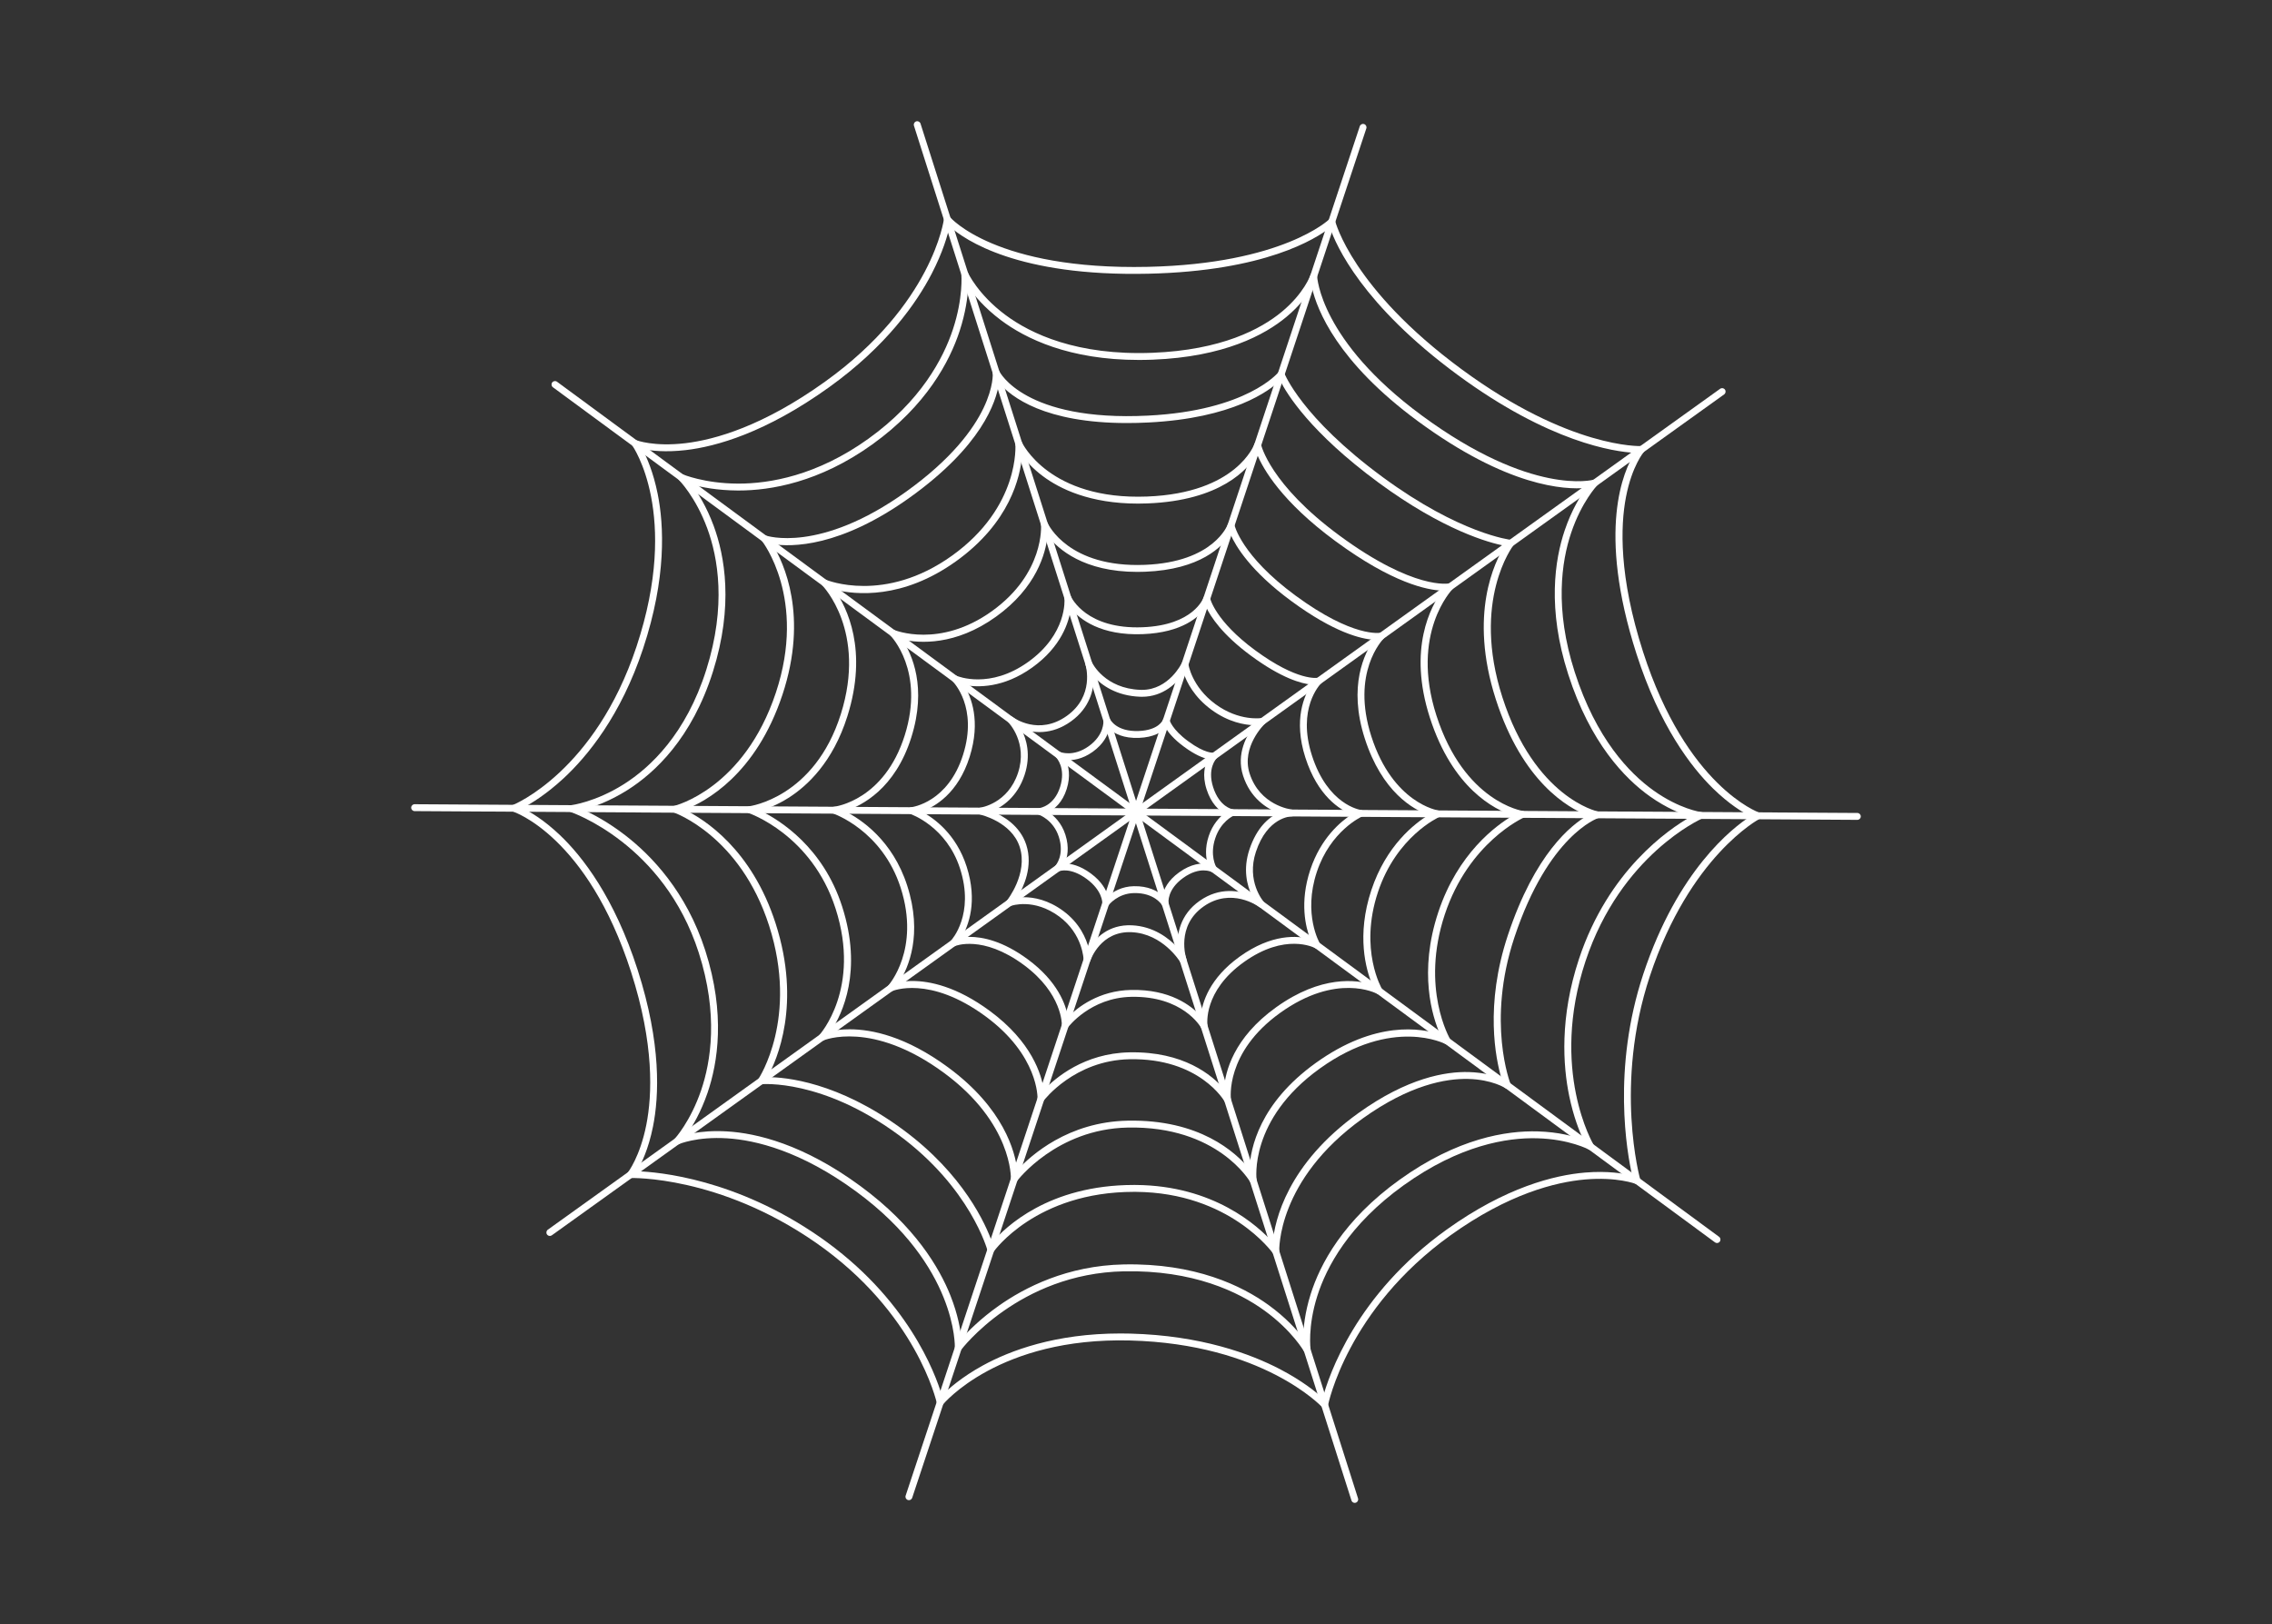 <svg xmlns="http://www.w3.org/2000/svg" xmlns:xlink="http://www.w3.org/1999/xlink" width="2048" zoomAndPan="magnify" viewBox="0 0 1536 1098" height="1464" preserveAspectRatio="xMidYMid meet" version="1.0"><rect x="0" y="0" width="1536" height="1098" fill="#333333" stroke="none"/><defs><clipPath id="8f86181868"><path d="M 277.988 543.434 L 1257.992 543.434 L 1257.992 554.367 L 277.988 554.367 Z M 277.988 543.434 " clip-rule="nonzero"/></clipPath><clipPath id="b05dbee6ff"><path d="M 617.336 81.945 L 918.656 81.945 L 918.656 1015.695 L 617.336 1015.695 Z M 617.336 81.945 " clip-rule="nonzero"/></clipPath></defs><path fill="#ffffff" d="M 518.891 728.207 C 531.031 728.227 566.504 731.391 610.156 763.488 C 651.59 793.941 666.555 828.07 670.754 839.977 C 679.512 829.688 709.027 801.113 766.57 801.113 C 767.055 801.113 767.527 801.113 768.012 801.117 C 820.414 801.551 850.254 828.586 860.438 839.863 C 861.828 825.07 870.254 787.016 918.477 752.426 C 951.492 728.742 977.273 724.324 993.109 724.789 C 1003.148 725.086 1010.539 727.285 1015.078 729.148 C 1011.164 715.852 1003.68 679.668 1019.375 632.359 C 1037.695 577.098 1062.281 557.59 1073.305 551.328 C 1060.289 546.328 1029.301 528.891 1011.234 472.727 C 992.727 415.156 1010.66 379.457 1017.281 369.012 C 1006.898 367 976.004 358.684 931.902 326.238 C 885.844 292.336 869.914 266.219 865.43 257.238 C 858.055 264.309 833.52 282.766 776.328 285.633 C 771.297 285.887 766.492 286.004 761.922 286.004 C 706.254 286.004 683.609 268.406 675.414 258.852 C 673.488 271.977 663.508 301.617 615.332 336.172 C 567.98 370.137 535.145 369.891 522.199 367.855 C 529.992 380.57 546.652 416.395 528.973 469.688 C 511.008 523.863 476.875 542.066 462.906 547.414 C 476.172 553.871 508.219 574.109 524.363 624.316 C 541.871 678.754 525.34 716.492 518.891 728.207 Z M 862.523 848.375 C 861.777 848.375 861.051 848.012 860.609 847.371 C 860.328 846.965 831.375 806.297 767.973 805.777 C 767.52 805.77 767.062 805.77 766.617 805.77 C 700.449 805.77 672.066 845.793 671.785 846.199 C 671.27 846.949 670.359 847.328 669.465 847.172 C 668.566 847.012 667.844 846.348 667.613 845.465 C 667.5 845.043 656.082 803.023 607.398 767.238 C 555.801 729.305 515.332 732.969 514.926 733.012 C 514.02 733.102 513.148 732.66 512.688 731.887 C 512.223 731.102 512.254 730.125 512.766 729.375 C 513.125 728.852 540.016 688.199 519.93 625.742 C 500.406 565.035 455.969 549.461 455.523 549.312 C 454.531 548.98 453.887 548.027 453.938 546.984 C 453.992 545.941 454.73 545.062 455.75 544.832 C 456.219 544.727 502.969 533.309 524.555 468.223 C 545.621 404.695 515.406 366.078 515.098 365.699 C 514.441 364.883 514.41 363.727 515.02 362.879 C 515.629 362.031 516.734 361.688 517.711 362.047 C 518.066 362.176 554.02 374.422 612.613 332.391 C 673.957 288.387 671.176 252.535 671.141 252.176 C 671.031 251.043 671.754 249.992 672.855 249.695 C 673.957 249.398 675.109 249.938 675.582 250.977 C 675.734 251.309 692.488 285.164 776.094 280.984 C 843.156 277.621 864.078 251.93 864.281 251.672 C 864.805 251.008 865.641 250.676 866.48 250.809 C 867.312 250.938 868.012 251.512 868.305 252.305 C 868.414 252.598 879.84 282.141 934.668 322.484 C 987.129 361.094 1021.191 364.941 1021.523 364.973 C 1022.379 365.059 1023.109 365.602 1023.438 366.387 C 1023.77 367.172 1023.652 368.074 1023.121 368.738 C 1022.836 369.098 994.66 405.961 1015.668 471.301 C 1037.57 539.383 1079.746 548.512 1080.172 548.598 C 1081.215 548.805 1081.984 549.695 1082.039 550.758 C 1082.098 551.82 1081.43 552.789 1080.41 553.105 C 1080.082 553.211 1046.754 564.578 1023.797 633.824 C 1004.836 690.977 1021.07 732.465 1021.23 732.879 C 1021.617 733.824 1021.336 734.918 1020.539 735.559 C 1019.738 736.203 1018.617 736.254 1017.77 735.68 C 1017.691 735.625 1008.809 729.828 992.605 729.434 C 977.547 729.07 952.969 733.422 921.195 756.211 C 863.09 797.891 864.828 845.453 864.852 845.93 C 864.906 846.969 864.258 847.914 863.273 848.25 C 863.027 848.34 862.777 848.375 862.523 848.375 " fill-opacity="1" fill-rule="nonzero"/><path fill="#ffffff" d="M 757.496 901.516 C 759.691 901.516 761.906 901.543 764.164 901.602 C 812.074 902.852 845.629 915.375 865.344 925.656 C 880.371 933.492 889.773 941.145 894.215 945.191 C 898.301 929.977 916.684 875.285 977.926 831.355 C 1018.082 802.551 1051.051 794.453 1071.629 792.73 C 1087.055 791.441 1097.938 793.379 1103.449 794.793 C 1099.953 779.434 1089.699 722.652 1110.98 658.469 C 1134.234 588.348 1171.164 559.73 1183.414 551.852 C 1178.277 549.289 1169.059 543.773 1158.164 533.125 C 1143.172 518.457 1122.012 490.75 1106.355 442.059 C 1079.41 358.273 1097.668 318.004 1105.184 306.148 C 1091.328 305.406 1047.613 299.203 985.453 253.461 C 920.879 205.941 903.227 165.914 899.156 153.957 C 889.625 161.449 855.207 183.293 776.219 185.055 C 688.254 187.023 652.258 162.273 641.965 153.07 C 640.656 159.035 637.43 170.484 629.844 185.109 C 619.676 204.699 599.383 233.914 560.441 261.852 C 517.562 292.609 484.125 301.906 463.621 304.293 C 449.898 305.891 440.012 304.734 434.266 303.543 C 437.234 309.113 441.676 319.203 444.621 333.883 C 448.898 355.164 450.66 390.586 434.773 438.488 C 419.73 483.844 397.117 511.324 380.797 526.395 C 369.039 537.25 358.895 543.363 353.199 546.328 C 358.555 548.922 367.719 554.301 378.441 564.488 C 393.754 579.035 415.316 606.672 431.09 655.715 C 447.188 705.785 445.605 741.004 441.441 761.727 C 438.363 777.055 433.527 786.906 430.602 791.824 C 445.719 792.348 497.668 797.109 553.949 836.117 C 613.496 877.391 632.359 928.562 636.77 943.43 C 641.047 939.09 650.047 931.043 664.562 923.098 C 682.816 913.102 713.48 901.516 757.496 901.516 Z M 895.508 952.035 C 894.871 952.035 894.238 951.77 893.789 951.277 C 893.395 950.855 853.734 908.602 764.047 906.262 C 675.242 903.938 637.805 949.137 637.438 949.594 C 636.871 950.297 635.957 950.605 635.078 950.398 C 634.203 950.188 633.527 949.496 633.344 948.613 C 633.215 948.008 619.797 887.422 551.293 839.945 C 486.043 794.715 426.969 796.41 426.383 796.43 C 425.469 796.465 424.621 795.965 424.211 795.148 C 423.805 794.34 423.906 793.359 424.473 792.652 C 424.555 792.547 432.652 782.176 436.953 760.426 C 440.934 740.297 442.375 706.031 426.652 657.141 C 397.129 565.32 347.285 548.824 346.789 548.672 C 345.844 548.375 345.188 547.516 345.152 546.523 C 345.121 545.535 345.715 544.633 346.641 544.273 C 347.191 544.062 402.262 521.723 430.352 437.023 C 460.07 347.406 427.734 301.59 427.406 301.137 C 426.793 300.293 426.812 299.152 427.449 298.332 C 428.09 297.512 429.191 297.215 430.16 297.605 C 430.27 297.645 442.031 302.188 463.5 299.617 C 483.383 297.23 515.871 288.09 557.727 258.066 C 630.566 205.816 638.09 148.582 638.156 148.008 C 638.266 147.078 638.922 146.305 639.816 146.043 C 640.715 145.785 641.68 146.082 642.273 146.805 C 642.566 147.16 673.148 182.699 776.117 180.402 C 867.395 178.363 898.41 148.508 898.707 148.211 C 899.312 147.609 900.191 147.383 901 147.617 C 901.816 147.852 902.434 148.508 902.625 149.332 C 902.73 149.777 914.039 195.125 988.215 249.711 C 1061.254 303.453 1109.094 301.59 1109.562 301.559 C 1110.527 301.512 1111.379 302.031 1111.789 302.875 C 1112.195 303.723 1112.051 304.734 1111.422 305.434 C 1111.352 305.52 1103.336 314.828 1099.258 335.992 C 1095.477 355.613 1094.41 389.699 1110.789 440.637 C 1140.035 531.586 1188.762 549.172 1189.25 549.336 C 1190.133 549.637 1190.75 550.441 1190.816 551.375 C 1190.891 552.309 1190.391 553.191 1189.559 553.613 C 1189.09 553.855 1142.348 578.668 1115.406 659.93 C 1091.027 733.426 1108.75 796.945 1108.93 797.578 C 1109.176 798.434 1108.914 799.355 1108.254 799.949 C 1107.598 800.551 1106.656 800.723 1105.832 800.387 C 1105.707 800.34 1093.219 795.535 1071.676 797.402 C 1051.742 799.129 1019.762 807.074 980.637 835.145 C 910.723 885.297 897.918 949.5 897.801 950.141 C 897.637 951.012 896.996 951.711 896.148 951.949 C 895.938 952.008 895.719 952.035 895.508 952.035 " fill-opacity="1" fill-rule="nonzero"/><path fill="#ffffff" d="M 692.117 606.57 C 699.004 606.57 708.629 608.363 718.797 615.848 C 729.93 624.035 734.336 634.406 736.086 641.301 C 740.434 634.418 749.344 624.84 765.219 625.566 C 779.895 626.238 790.238 634.32 796.121 640.594 C 795.652 631.742 797.625 618.418 811.066 609 C 824.613 599.504 838.094 602.098 846.254 605.348 C 843.082 598.625 840.215 587.777 844.648 574.414 C 849.676 559.254 857.875 552.57 864.191 549.625 C 856.344 546.57 845.305 539.672 840.375 524.359 C 835.594 509.48 843.066 496.688 848.023 490.312 C 841.578 490.133 830.555 488.336 818.922 479.777 C 807.316 471.238 802.316 461.273 800.219 455.172 C 795.898 461.352 786.77 471.059 772.062 471.066 C 771.66 471.066 771.254 471.055 770.832 471.043 C 754.781 470.457 744.926 463.328 739.496 457.488 C 739.535 465.922 737.004 478.41 724.035 487.711 C 710.84 497.172 698.289 495.562 690.379 492.77 C 693.934 499.531 697.16 510.379 692.645 524.008 C 687.73 538.824 677.664 545.508 670.66 548.453 C 678.285 551.574 689.668 558.254 693.832 571.211 C 698.5 585.719 692.086 599.668 687.75 606.816 C 689.035 606.672 690.5 606.57 692.117 606.57 Z M 799.871 651.5 C 799.074 651.5 798.301 651.09 797.871 650.363 C 797.758 650.172 786.18 631.191 765.012 630.223 C 744.195 629.266 737.387 648.691 737.109 649.516 C 736.75 650.59 735.668 651.25 734.543 651.074 C 733.418 650.898 732.586 649.945 732.57 648.812 C 732.566 648.641 732.066 631.391 716.039 619.598 C 699.016 607.07 683.992 612.238 683.359 612.461 C 682.379 612.809 681.273 612.469 680.672 611.617 C 680.066 610.762 680.102 609.617 680.758 608.805 C 680.977 608.531 695.168 590.578 689.398 572.637 C 683.859 555.41 662.59 550.68 662.379 550.633 C 661.27 550.395 660.492 549.398 660.539 548.266 C 660.582 547.133 661.434 546.195 662.559 546.047 C 663.316 545.941 681.363 543.227 688.223 522.539 C 695.02 502.051 681.801 488.465 681.664 488.328 C 680.805 487.461 680.758 486.078 681.559 485.156 C 682.359 484.234 683.738 484.086 684.711 484.82 C 685.418 485.344 702.309 497.559 721.316 483.926 C 739.953 470.562 734.137 450.344 733.883 449.488 C 733.531 448.32 734.141 447.078 735.277 446.641 C 736.422 446.203 737.695 446.719 738.215 447.816 C 738.562 448.531 746.98 465.508 771.004 466.383 C 771.348 466.398 771.684 466.402 772.02 466.402 C 790.238 466.402 798.891 448.406 798.973 448.219 C 799.418 447.277 800.43 446.746 801.449 446.906 C 802.473 447.066 803.266 447.891 803.395 448.918 C 803.414 449.066 805.547 464.148 821.684 476.027 C 837.82 487.898 852.855 485.445 853.008 485.426 C 854.027 485.242 855.031 485.75 855.496 486.672 C 855.953 487.59 855.766 488.703 855.012 489.406 C 854.859 489.559 839.012 504.891 844.809 522.934 C 851.762 544.547 872.504 547.215 873.383 547.316 C 874.609 547.461 875.512 548.535 875.441 549.766 C 875.371 550.996 874.352 551.957 873.121 551.957 C 872.473 551.965 856.848 552.43 849.066 575.883 C 842.488 595.723 853.93 609.203 854.426 609.77 C 855.199 610.664 855.18 612.004 854.375 612.879 C 853.574 613.746 852.242 613.879 851.289 613.176 C 850.527 612.621 832.434 599.711 813.742 612.809 C 794.898 626.02 801.777 647.527 802.082 648.434 C 802.453 649.562 801.922 650.797 800.84 651.289 C 800.527 651.434 800.195 651.5 799.871 651.5 " fill-opacity="1" fill-rule="nonzero"/><path fill="#ffffff" d="M 616.727 663.211 C 628.625 663.211 646.754 666.957 669.094 683.395 C 697.621 704.387 704.195 726.594 705.672 736.93 C 713.441 728.75 732.977 712.074 763.527 711.453 C 800.254 710.707 819.531 726.961 827.457 736.207 C 828.289 724.582 833.914 701.66 862.695 681.012 C 893.203 659.129 917.121 662.34 927.668 665.586 C 923.469 655.5 916.926 632.473 927.113 601.762 C 937.125 571.57 956.434 556.676 965.82 550.961 C 955.492 547.305 934.348 535.586 922.664 499.254 C 911.215 463.656 922.621 441.281 928.805 432.535 C 920.355 432.004 902.168 427.816 872.969 406.328 C 845.578 386.172 835.441 369.367 831.836 361.141 C 826.512 369.469 811.602 385.078 774.09 386.539 C 772.32 386.605 770.586 386.637 768.902 386.637 C 732.738 386.645 715.379 371.336 708.215 362.152 C 706.957 374.051 700.785 397.25 673.289 416.977 C 645.883 436.633 621.633 434.953 609.977 432.375 C 616.633 442.383 626.762 464.742 616.078 498.578 C 605.141 533.23 582.742 544.707 571.254 548.398 C 582.137 553.871 603.469 568.098 613.32 598.73 C 623.941 631.762 614.18 654.125 607.996 663.938 C 610.352 663.527 613.277 663.211 616.727 663.211 Z M 829.883 745.809 C 829.055 745.809 828.266 745.363 827.848 744.605 C 827.684 744.312 810.879 715.152 763.625 716.113 C 726.301 716.871 705.82 743.828 705.617 744.105 C 705.008 744.922 703.93 745.25 702.965 744.902 C 702 744.562 701.371 743.625 701.422 742.602 C 701.434 742.324 702.242 713.574 666.332 687.148 C 628.301 659.164 603.359 669.961 603.113 670.078 C 602.102 670.535 600.906 670.215 600.258 669.316 C 599.609 668.414 599.688 667.176 600.449 666.363 C 600.82 665.957 622.309 641.887 608.887 600.156 C 596.395 561.305 563.504 550.078 563.172 549.969 C 562.133 549.629 561.473 548.605 561.586 547.52 C 561.695 546.43 562.551 545.566 563.637 545.441 C 565.023 545.277 597.82 540.949 611.637 497.18 C 625.426 453.5 602.203 429.922 601.969 429.688 C 601.168 428.898 601.047 427.656 601.676 426.727 C 602.297 425.797 603.5 425.449 604.531 425.891 C 604.828 426.02 635.195 438.566 670.574 413.188 C 706.352 387.527 703.809 355.047 703.781 354.723 C 703.676 353.59 704.41 352.543 705.516 352.258 C 706.617 351.969 707.77 352.523 708.23 353.562 C 708.785 354.793 722.477 383.887 773.91 381.879 C 820.766 380.059 829.941 354.781 830.027 354.531 C 830.371 353.531 831.324 352.879 832.391 352.953 C 833.441 353.023 834.316 353.785 834.52 354.82 C 834.562 355.016 839.219 375.711 875.73 402.574 C 914.938 431.426 933.121 427.801 933.301 427.766 C 934.312 427.535 935.363 428.004 935.863 428.914 C 936.363 429.82 936.211 430.949 935.477 431.68 C 934.562 432.598 913.234 454.715 927.098 497.828 C 941.672 543.137 972.094 547.879 972.402 547.922 C 973.434 548.066 974.25 548.879 974.391 549.918 C 974.531 550.949 973.969 551.953 973.008 552.367 C 972.727 552.492 944.102 565.336 931.539 603.23 C 918.664 642.047 934.215 668.484 934.371 668.75 C 934.918 669.648 934.789 670.809 934.055 671.57 C 933.324 672.328 932.18 672.504 931.254 671.996 C 930.145 671.387 903.535 657.449 865.41 684.797 C 828.066 711.586 832.145 742.828 832.188 743.137 C 832.352 744.254 831.691 745.324 830.629 745.684 C 830.383 745.766 830.129 745.809 829.883 745.809 " fill-opacity="1" fill-rule="nonzero"/><path fill="#ffffff" d="M 1160.785 840.359 C 1160.309 840.359 1159.824 840.211 1159.414 839.906 L 373.812 261.828 C 372.777 261.066 372.555 259.613 373.316 258.574 C 374.082 257.535 375.539 257.312 376.574 258.082 L 1162.172 836.156 C 1163.211 836.918 1163.426 838.375 1162.668 839.41 C 1162.211 840.031 1161.504 840.359 1160.785 840.359 " fill-opacity="1" fill-rule="nonzero"/><g clip-path="url(#8f86181868)"><path fill="#ffffff" d="M 1255.664 554.277 C 1255.656 554.277 1255.656 554.277 1255.648 554.277 L 280.305 548.367 C 279.02 548.359 277.98 547.309 277.988 546.023 C 277.996 544.742 279.039 543.707 280.316 543.707 C 280.324 543.707 280.328 543.707 280.332 543.707 L 1255.676 549.621 C 1256.969 549.629 1258.004 550.676 1257.988 551.961 C 1257.984 553.242 1256.945 554.277 1255.664 554.277 " fill-opacity="1" fill-rule="nonzero"/></g><g clip-path="url(#b05dbee6ff)"><path fill="#ffffff" d="M 915.887 1016.043 C 914.895 1016.043 913.977 1015.41 913.66 1014.418 L 617.883 84.98 C 617.496 83.754 618.172 82.441 619.398 82.055 C 620.617 81.664 621.93 82.34 622.324 83.566 L 918.102 1013.004 C 918.492 1014.23 917.812 1015.539 916.582 1015.926 C 916.355 1016.004 916.113 1016.043 915.887 1016.043 " fill-opacity="1" fill-rule="nonzero"/></g><path fill="#ffffff" d="M 371.719 835.574 C 370.996 835.574 370.281 835.238 369.828 834.605 C 369.078 833.562 369.316 832.105 370.359 831.355 L 1162.902 262.848 C 1163.949 262.094 1165.406 262.332 1166.152 263.383 C 1166.906 264.422 1166.668 265.879 1165.625 266.633 L 373.074 835.145 C 372.664 835.438 372.191 835.574 371.719 835.574 " fill-opacity="1" fill-rule="nonzero"/><path fill="#ffffff" d="M 614.48 1014.211 C 614.238 1014.211 613.992 1014.176 613.746 1014.094 C 612.527 1013.691 611.863 1012.375 612.27 1011.152 L 919.289 85.371 C 919.691 84.152 921 83.488 922.234 83.895 C 923.449 84.301 924.117 85.617 923.715 86.832 L 616.691 1012.617 C 616.367 1013.594 615.457 1014.211 614.48 1014.211 " fill-opacity="1" fill-rule="nonzero"/><path fill="#ffffff" d="M 484.957 764.707 C 487.047 764.707 489.246 764.773 491.547 764.91 C 511.387 766.102 543.156 773.5 581.84 801.973 C 618.504 828.945 635.125 857.141 642.609 876.043 C 647.648 888.766 649.363 899.008 649.926 905.129 C 654.461 900.039 662.871 891.527 675.102 882.871 C 692.574 870.508 721.43 855.613 759.688 854.84 C 808.008 853.852 839.645 869.254 857.695 882.344 C 869.156 890.648 876.68 898.996 881.031 904.641 C 881.133 897.902 882.117 887.539 886.051 875.02 C 892.398 854.82 907.992 824.984 946.27 797.527 C 985.359 769.484 1018.582 764.305 1039.578 764.898 C 1053.688 765.297 1064.215 768.223 1070.359 770.484 C 1067.641 764.621 1063.684 754.57 1060.875 740.941 C 1056.652 720.504 1054.375 687.848 1067.48 648.316 C 1087.328 588.473 1127.965 560.684 1142.988 552.156 C 1136.836 550.359 1126.805 546.48 1115.375 538.367 C 1098.438 526.332 1075.113 502.242 1060.18 455.816 C 1045.965 411.617 1051.086 378.453 1057.875 358.422 C 1062.539 344.676 1068.508 335.145 1072.41 329.848 C 1057.871 331.23 1019.027 329.223 958.504 284.688 C 904.031 244.602 890.371 209.461 886.945 194.449 C 883.949 199.539 878.625 206.809 869.727 214.223 C 855.117 226.391 827.57 241.289 779.316 243.164 C 776.125 243.289 773.008 243.348 769.973 243.348 C 722.785 243.352 693.305 228.934 676.598 216.395 C 665.539 208.098 658.578 199.68 654.586 193.852 C 654.207 200.754 652.863 211.273 648.742 223.844 C 642.039 244.293 626.352 274.18 589.715 300.461 C 553.93 326.133 520.945 331.613 499.32 331.613 C 499.051 331.613 498.785 331.613 498.516 331.605 C 484.949 331.52 474.305 329.398 467.605 327.562 C 471.789 333.188 477.656 342.465 482.426 355.348 C 489.996 375.773 496.055 409.484 481.973 454.105 C 467.77 499.09 442.676 522.48 424.125 534.18 C 412.023 541.812 401.195 545.59 394.309 547.41 C 400.867 550.387 411.223 555.844 422.742 564.742 C 440.359 578.348 464.043 602.902 476.816 642.625 C 490.625 685.566 485.25 718.672 478.312 738.887 C 473.824 751.961 468.203 761.395 464.293 766.996 C 469.051 765.844 476.02 764.707 484.957 764.707 Z M 883.73 915.023 C 882.906 915.023 882.113 914.582 881.695 913.824 C 881.621 913.684 873.664 899.609 854.75 885.961 C 837.293 873.359 806.66 858.543 759.781 859.492 C 688.922 860.938 650.105 912.137 649.719 912.656 C 649.109 913.477 648.031 913.809 647.066 913.461 C 646.102 913.113 645.473 912.176 645.523 911.152 C 645.547 910.613 647.234 855.871 579.082 805.723 C 541.477 778.051 510.762 770.793 491.617 769.578 C 470.914 768.27 458.934 773.531 458.812 773.582 C 457.805 774.039 456.609 773.719 455.961 772.816 C 455.32 771.914 455.395 770.684 456.152 769.875 C 456.34 769.672 466.805 758.203 473.988 737.141 C 480.637 717.633 485.758 685.652 472.383 644.051 C 448.676 570.336 386.227 549.102 385.598 548.895 C 384.555 548.555 383.895 547.535 384.004 546.445 C 384.117 545.355 384.973 544.488 386.059 544.367 C 386.223 544.348 402.531 542.352 421.852 530.105 C 439.668 518.812 463.793 496.215 477.527 452.699 C 491.176 409.469 485.398 376.91 478.148 357.207 C 470.289 335.855 459.047 324.551 458.934 324.441 C 458.141 323.652 458.02 322.41 458.645 321.48 C 459.27 320.555 460.469 320.199 461.5 320.645 C 461.641 320.711 476.16 326.852 498.785 326.953 C 498.965 326.953 499.148 326.953 499.332 326.953 C 520.203 326.953 552.18 321.648 586.996 296.68 C 622.512 271.199 637.73 242.344 644.238 222.625 C 651.297 201.246 649.945 185.668 649.93 185.512 C 649.824 184.375 650.555 183.328 651.66 183.039 C 652.773 182.75 653.914 183.309 654.379 184.348 C 654.438 184.492 661.066 199.004 679.637 212.855 C 696.805 225.656 728.016 240.5 779.137 238.512 C 825.859 236.691 852.414 222.48 866.465 210.875 C 881.625 198.355 885.883 186.105 885.926 185.98 C 886.285 184.91 887.352 184.25 888.484 184.422 C 889.598 184.594 890.438 185.543 890.461 186.676 C 890.473 187.098 892.355 230.227 961.266 280.934 C 1035.766 335.758 1077.047 324.414 1077.461 324.297 C 1078.469 323.992 1079.566 324.414 1080.113 325.324 C 1080.664 326.227 1080.531 327.387 1079.801 328.148 C 1079.691 328.254 1069.25 339.234 1062.203 360.172 C 1055.691 379.5 1050.832 411.539 1064.617 454.391 C 1079.094 499.43 1101.539 522.75 1117.82 534.387 C 1135.426 546.969 1149.812 548.98 1149.957 548.996 C 1151 549.133 1151.812 549.945 1151.965 550.98 C 1152.109 552.02 1151.547 553.027 1150.586 553.445 C 1150.039 553.68 1095.723 577.973 1071.906 649.785 C 1047.504 723.359 1077.098 773.496 1077.395 773.996 C 1077.941 774.898 1077.816 776.055 1077.086 776.816 C 1076.355 777.574 1075.207 777.754 1074.285 777.242 C 1074.156 777.172 1061.035 770.105 1039.148 769.547 C 1018.941 769.027 986.883 774.125 948.98 801.309 C 911.871 827.93 896.742 856.703 890.574 876.152 C 883.906 897.215 886.012 912.203 886.031 912.352 C 886.199 913.465 885.547 914.539 884.48 914.898 C 884.23 914.984 883.98 915.023 883.73 915.023 " fill-opacity="1" fill-rule="nonzero"/><path fill="#ffffff" d="M 574.332 695.871 C 589.434 695.871 612.5 700.641 640.98 721.602 C 678.664 749.328 686.262 778.645 687.734 791.062 C 696.902 781.105 722.098 758.469 762.293 757.648 C 810.902 756.664 835.344 778.926 844.684 790.355 C 845.324 776.223 851.559 745.852 889.625 718.551 C 929.855 689.691 961.016 695.098 973.59 699.324 C 968.309 687.289 958.898 657.301 972.34 616.762 C 985.547 576.938 1011.422 558.027 1022.812 551.352 C 1010.309 547.285 982.055 533.023 966.645 485.109 C 951.621 438.395 967.484 409.633 975.109 399.309 C 965.035 398.969 941.59 394.367 902.785 365.809 C 866.449 339.066 853.938 317.027 849.836 307.078 C 843.746 317.266 825.215 338.422 775.777 340.34 C 773.586 340.426 771.438 340.469 769.352 340.469 C 736.84 340.469 716.512 330.52 704.977 321.867 C 698.363 316.906 693.863 311.867 690.973 307.977 C 689.801 322.449 682.777 353.312 646.363 379.434 C 610.129 405.426 578.273 402.129 564.203 398.668 C 572.578 410.613 586.988 439.527 572.871 484.25 C 563.082 515.258 545.762 531.398 532.957 539.473 C 525.609 544.105 518.926 546.688 514.176 548.098 C 527.395 554.562 556.465 572.836 569.34 612.875 C 583.348 656.438 569.527 685.375 561.785 697.078 C 564.977 696.422 569.191 695.871 574.332 695.871 Z M 847.234 800.324 C 846.406 800.324 845.617 799.883 845.199 799.125 C 844.984 798.746 823.227 761.066 762.387 762.309 C 714.258 763.285 687.867 798.059 687.609 798.41 C 686.996 799.234 685.918 799.555 684.953 799.215 C 683.988 798.867 683.363 797.93 683.41 796.906 C 683.426 796.543 684.52 759.418 638.219 725.352 C 589.418 689.438 556.941 703.281 556.613 703.426 C 555.602 703.879 554.41 703.555 553.766 702.656 C 553.121 701.754 553.199 700.523 553.957 699.715 C 554.375 699.258 582.238 668.195 564.906 614.301 C 548.801 564.215 506.387 549.762 505.961 549.625 C 504.922 549.281 504.258 548.262 504.371 547.172 C 504.48 546.082 505.336 545.219 506.422 545.094 C 506.859 545.047 550.598 539.328 568.43 482.848 C 586.152 426.703 556.188 396.078 555.883 395.773 C 555.09 394.984 554.965 393.742 555.594 392.816 C 556.223 391.891 557.422 391.539 558.445 391.98 C 558.832 392.145 598.02 408.375 643.648 375.648 C 689.785 342.551 686.469 300.621 686.43 300.207 C 686.324 299.07 687.059 298.023 688.164 297.734 C 689.266 297.449 690.414 298 690.879 299.043 C 691.055 299.43 709.273 338.27 775.59 335.688 C 836.102 333.336 847.926 300.551 848.035 300.223 C 848.379 299.227 849.352 298.574 850.398 298.645 C 851.449 298.711 852.324 299.477 852.527 300.512 C 852.586 300.773 858.531 327.461 905.543 362.059 C 956.105 399.262 979.555 394.465 979.789 394.414 C 980.793 394.184 981.852 394.648 982.352 395.559 C 982.855 396.465 982.707 397.598 981.969 398.332 C 981.68 398.621 953.195 428.07 971.082 483.684 C 989.879 542.137 1029.215 548.215 1029.609 548.27 C 1030.645 548.41 1031.465 549.227 1031.602 550.262 C 1031.746 551.297 1031.184 552.297 1030.223 552.715 C 1029.852 552.875 992.953 569.41 976.766 618.23 C 960.172 668.246 980.25 702.32 980.453 702.656 C 981 703.559 980.871 704.719 980.137 705.48 C 979.406 706.242 978.262 706.418 977.336 705.902 C 976.988 705.715 941.523 687.055 892.336 722.34 C 844.164 756.895 849.477 797.25 849.539 797.656 C 849.699 798.77 849.043 799.844 847.98 800.203 C 847.73 800.285 847.48 800.324 847.234 800.324 " fill-opacity="1" fill-rule="nonzero"/><path fill="#ffffff" d="M 719.824 583.789 C 723.922 583.789 730.047 585.055 737.449 590.504 C 744.887 595.973 747.879 601.785 749.078 605.781 C 752.465 602.91 758.336 599.293 766.535 599.129 C 776.242 598.93 782.348 602.309 785.852 605.312 C 786.879 601.039 789.711 595.113 797.215 589.73 C 805.289 583.938 812.098 583.395 816.422 583.984 C 815.262 579.887 814.469 573.355 817.145 565.293 C 819.781 557.332 824.391 552.527 827.797 549.898 C 823.973 547.789 818.812 543.258 815.719 533.645 C 812.586 523.898 814.59 517.004 816.609 513.137 C 813.176 512.383 807.848 510.285 800.469 504.852 C 793.473 499.703 789.867 495.191 788.023 492.086 C 785.301 494.996 779.977 498.473 769.996 498.859 C 759.555 499.27 753.391 495.922 749.945 492.844 C 748.828 497.152 745.965 503.094 738.77 508.258 C 731.621 513.383 725.043 514.184 720.586 513.867 C 722.465 517.988 723.938 524.57 721.145 533.422 C 718.266 542.543 712.965 546.938 708.879 549.039 C 712.699 551.598 717.676 556.293 720.266 564.344 C 723.09 573.121 721.594 579.734 719.789 583.789 C 719.801 583.789 719.809 583.789 719.824 583.789 Z M 787.688 613.23 C 786.859 613.23 786.074 612.793 785.656 612.031 C 785.469 611.699 780.562 603.5 766.633 603.781 C 755.582 604.008 749.652 611.727 749.406 612.055 C 748.793 612.875 747.715 613.199 746.75 612.848 C 745.789 612.504 745.164 611.57 745.211 610.551 C 745.223 610.23 745.344 602.094 734.688 594.254 C 723.508 586.023 716.23 588.953 716.16 588.984 C 715.148 589.441 713.953 589.121 713.305 588.223 C 712.66 587.328 712.734 586.098 713.484 585.285 C 713.77 584.969 719.797 578.102 715.828 565.77 C 712.086 554.129 702.395 550.844 702.297 550.812 C 701.254 550.473 700.594 549.453 700.703 548.363 C 700.812 547.273 701.668 546.406 702.758 546.285 C 703.145 546.234 712.641 544.887 716.703 532.02 C 720.758 519.172 714.289 512.414 714.012 512.129 C 713.227 511.336 713.113 510.098 713.746 509.172 C 714.375 508.258 715.562 507.902 716.586 508.348 C 716.938 508.492 725.586 511.977 736.055 504.469 C 746.633 496.883 746 487.672 745.969 487.285 C 745.875 486.148 746.613 485.109 747.715 484.832 C 748.816 484.551 749.961 485.098 750.418 486.137 C 750.574 486.469 754.672 494.797 769.812 494.207 C 783.48 493.676 786.137 486.844 786.246 486.555 C 786.609 485.578 787.586 484.934 788.617 485.02 C 789.656 485.102 790.527 485.848 790.727 486.867 C 790.734 486.898 792.25 493.023 803.234 501.102 C 814.867 509.668 820.25 508.852 820.309 508.84 C 821.32 508.594 822.344 509.059 822.855 509.973 C 823.371 510.887 823.172 512.035 822.434 512.77 C 822.184 513.027 816.07 519.512 820.156 532.219 C 824.449 545.574 832.938 547.027 833.293 547.082 C 834.32 547.238 835.129 548.059 835.262 549.09 C 835.395 550.117 834.844 551.113 833.887 551.523 C 833.551 551.676 825.32 555.434 821.566 566.758 C 817.719 578.348 822.129 585.98 822.32 586.301 C 822.855 587.203 822.723 588.363 821.992 589.113 C 821.262 589.871 820.121 590.047 819.199 589.543 C 818.895 589.383 811.16 585.461 799.93 593.516 C 788.914 601.418 789.949 610.207 790 610.578 C 790.148 611.688 789.488 612.758 788.422 613.109 C 788.18 613.191 787.934 613.23 787.688 613.23 " fill-opacity="1" fill-rule="nonzero"/><path fill="#ffffff" d="M 655.445 633.383 C 664.414 633.383 678.039 636.199 694.766 648.508 C 715.113 663.48 720.578 679.328 722.023 687.551 C 728.363 681.164 742.742 669.715 764.66 669.27 C 790.945 668.73 805.285 679.781 811.77 686.859 C 812.742 677.738 817.594 661.441 838.105 646.73 C 859.914 631.086 877.293 632.539 885.789 634.836 C 882.645 626.727 878.539 609.992 885.812 588.062 C 892.969 566.492 906.477 555.312 913.84 550.59 C 905.699 547.387 890.855 538.145 882.5 512.168 C 874.258 486.531 881.816 469.98 886.578 462.848 C 879.781 462.164 866.406 458.539 845.742 443.328 C 826.32 429.039 818.469 416.941 815.395 410.434 C 810.883 416.914 799.402 427.68 772.547 428.723 C 744.238 429.828 730.125 418.77 723.938 411.438 C 722.656 420.738 717.484 437.195 697.883 451.258 C 678.348 465.27 660.918 464.836 651.688 463.09 C 656.66 471.145 663.152 487.539 655.539 511.664 C 647.727 536.41 632.098 545.438 623.125 548.664 C 631.605 553.203 646.453 563.941 653.484 585.816 C 661.082 609.441 654.77 625.836 650.125 633.73 C 651.652 633.523 653.43 633.383 655.445 633.383 Z M 814.035 696.016 C 813.207 696.016 812.418 695.574 812 694.82 C 811.508 693.941 799.469 673.223 764.754 673.926 C 737.207 674.488 722.215 694.309 722.066 694.504 C 721.457 695.332 720.375 695.656 719.41 695.312 C 718.445 694.973 717.82 694.031 717.867 693.008 C 717.879 692.805 718.43 671.703 692.004 652.258 C 664.18 631.785 645.742 639.543 645.559 639.625 C 644.543 640.07 643.355 639.75 642.715 638.848 C 642.074 637.949 642.148 636.727 642.898 635.914 C 643.559 635.199 658.953 618.039 649.051 587.242 C 639.855 558.648 615.664 550.367 615.422 550.285 C 614.383 549.941 613.719 548.922 613.832 547.832 C 613.945 546.746 614.797 545.879 615.887 545.758 C 616.898 545.641 640.941 542.426 651.094 510.262 C 661.199 478.258 644.75 461.352 644.047 460.648 C 643.254 459.859 643.137 458.613 643.766 457.691 C 644.395 456.766 645.586 456.414 646.613 456.859 C 647.516 457.242 669.141 466.137 695.168 447.469 C 721.48 428.598 719.715 405.488 719.625 404.512 C 719.523 403.375 720.258 402.332 721.359 402.047 C 722.461 401.758 723.613 402.309 724.074 403.355 C 724.48 404.25 734.59 425.539 772.367 424.066 C 807.016 422.723 813.52 404.316 813.578 404.133 C 813.91 403.125 814.891 402.473 815.938 402.543 C 816.992 402.609 817.871 403.375 818.074 404.414 C 818.105 404.551 821.582 419.77 848.504 439.578 C 877.352 460.809 890.715 458.242 890.855 458.215 C 891.867 457.996 892.91 458.473 893.406 459.375 C 893.902 460.285 893.754 461.402 893.02 462.137 C 892.355 462.805 876.742 479.051 886.934 510.742 C 897.645 544.051 919.238 547.477 920.152 547.605 C 921.188 547.75 922 548.57 922.141 549.602 C 922.281 550.637 921.719 551.637 920.758 552.051 C 920.555 552.141 899.492 561.621 890.234 589.531 C 880.75 618.125 892.172 637.586 892.289 637.781 C 892.832 638.684 892.703 639.844 891.973 640.602 C 891.238 641.359 890.09 641.535 889.172 641.027 C 888.359 640.59 868.844 630.41 840.816 650.516 C 813.359 670.207 816.207 692.414 816.348 693.352 C 816.5 694.461 815.848 695.539 814.781 695.895 C 814.535 695.973 814.281 696.016 814.035 696.016 " fill-opacity="1" fill-rule="nonzero"/></svg>